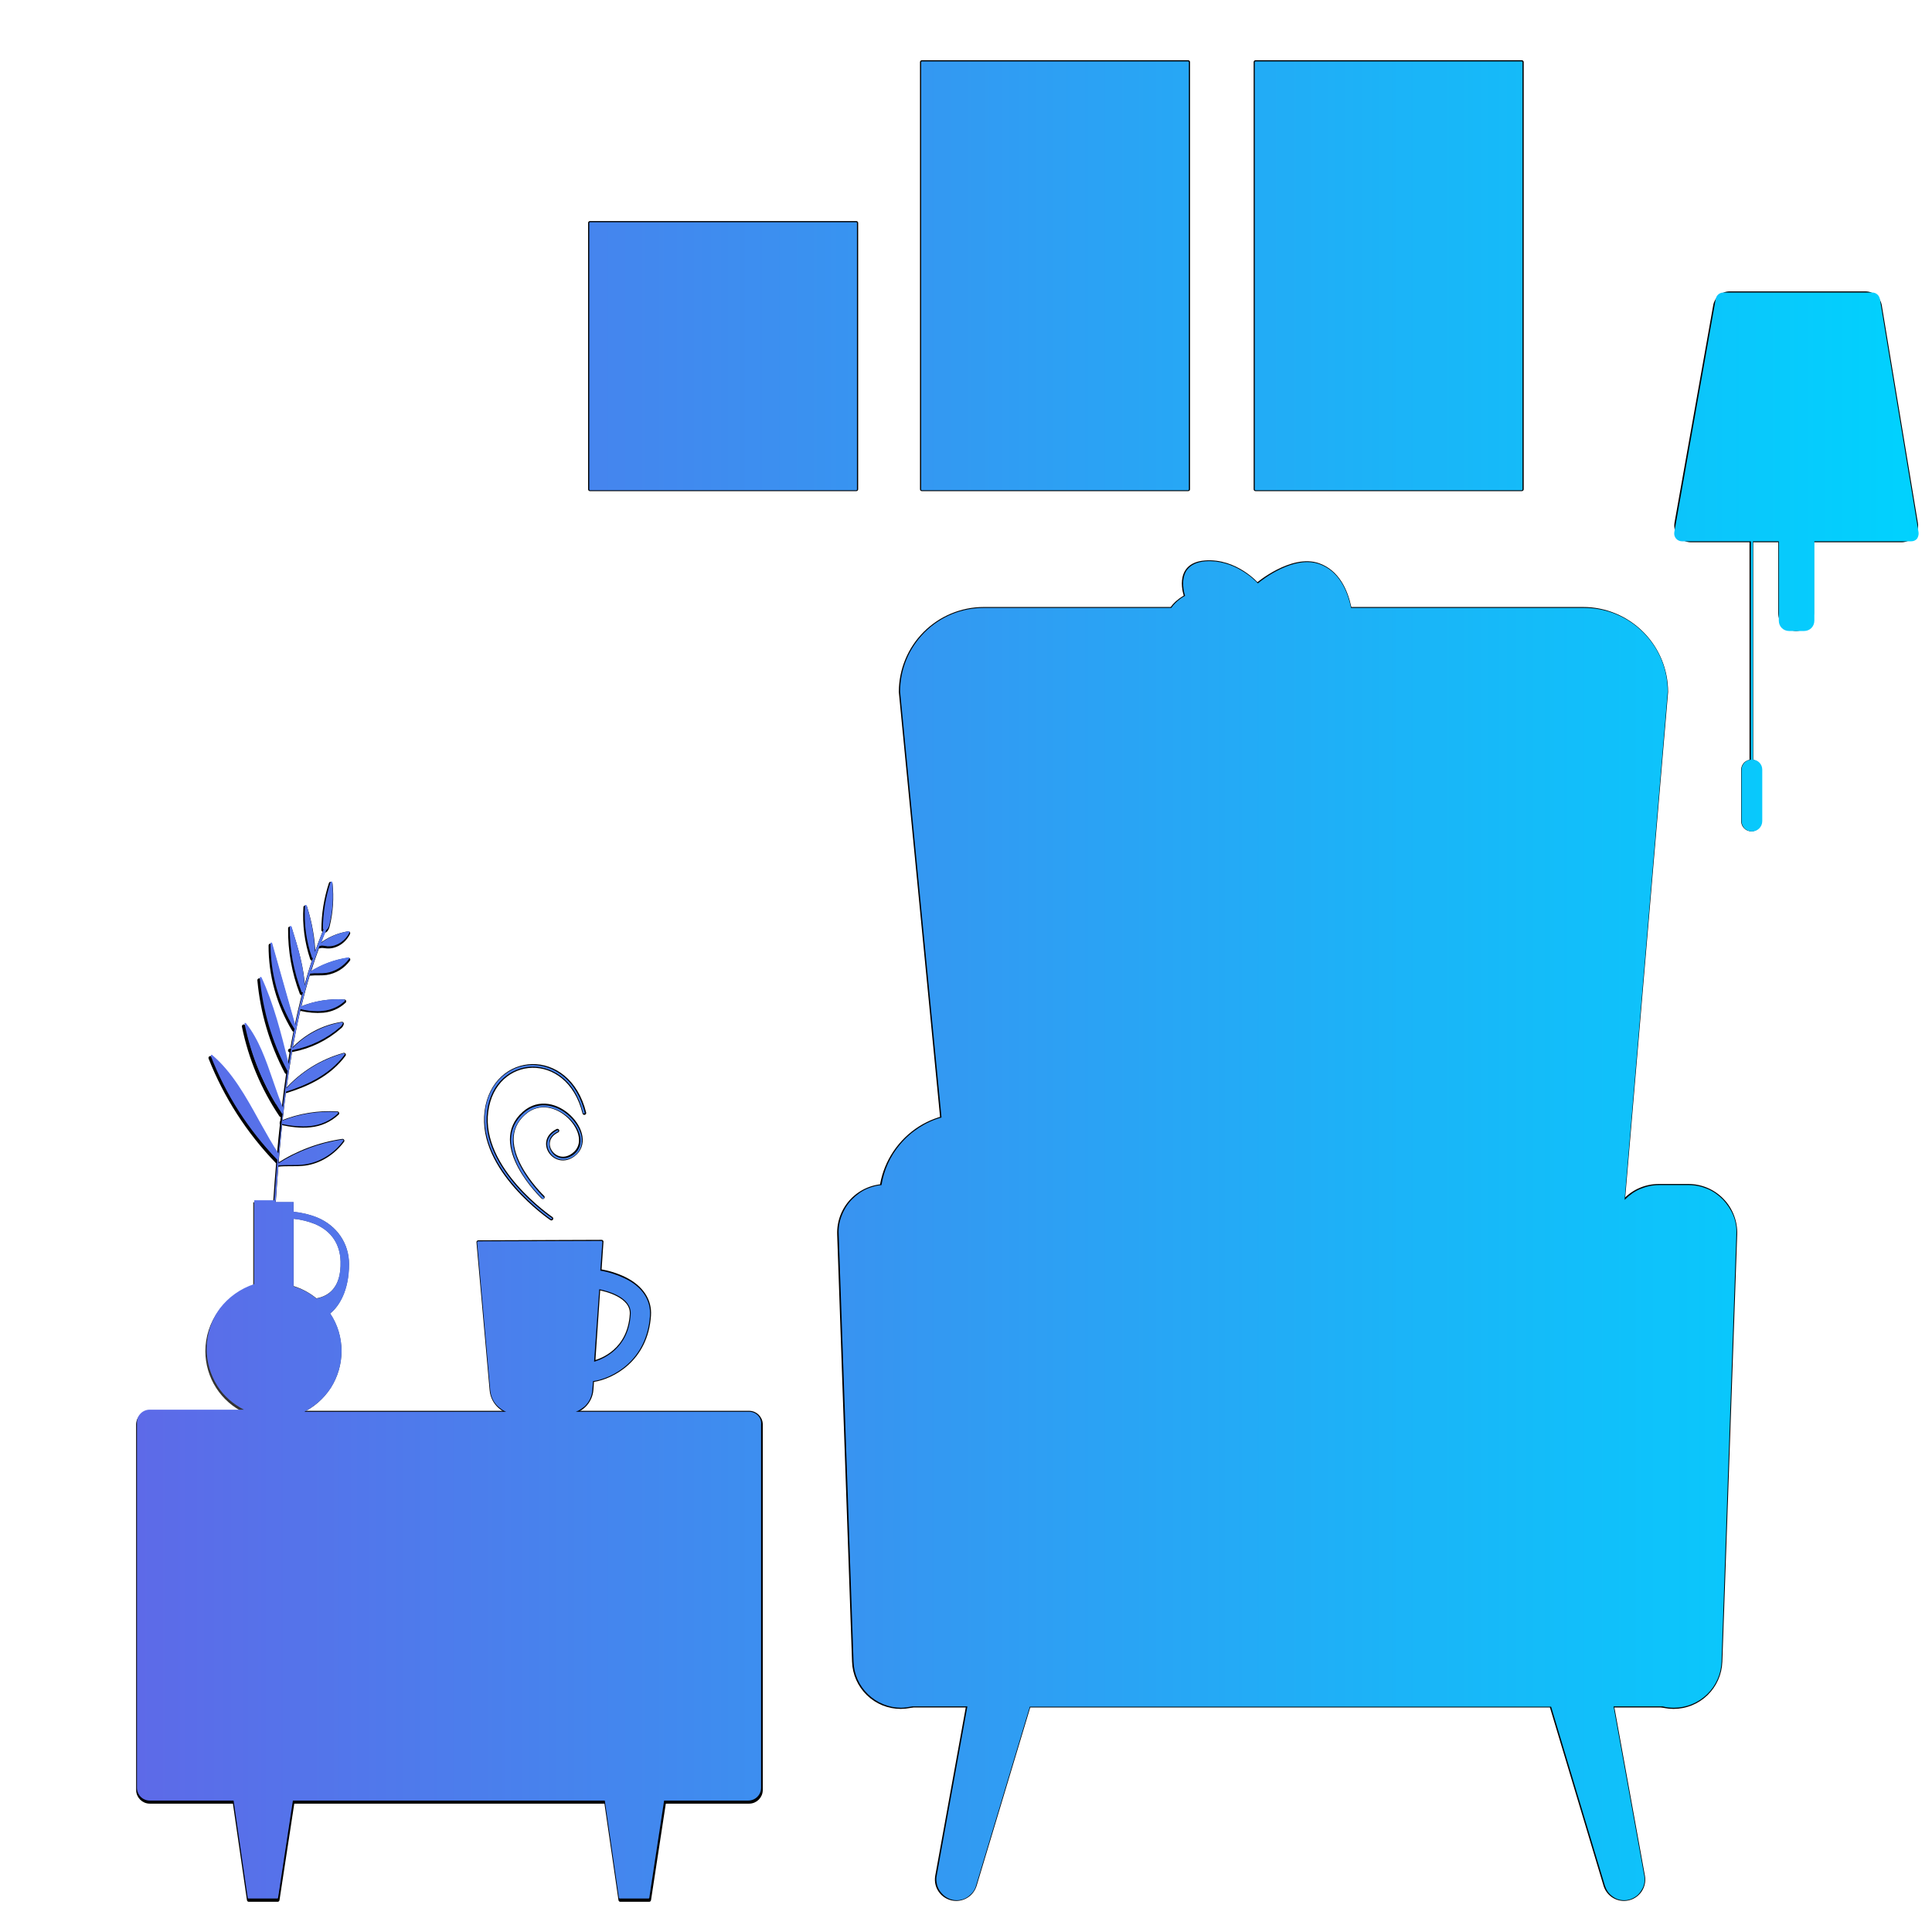 <svg width="260" height="260" viewBox="0 0 260 260" fill="none" xmlns="http://www.w3.org/2000/svg">
<g clip-path="url(#clip0_2150_135167)">
<g clip-path="url(#clip1_2150_135167)">
<path d="M37.364 255.683H33.482L31.059 239.02H39.916L37.364 255.683Z" fill="#333333" stroke="black" stroke-width="0.5" stroke-linecap="round" stroke-linejoin="round"/>
<path d="M87.362 255.683H83.48L81.059 239.02H89.916L87.362 255.683Z" fill="#333333" stroke="black" stroke-width="0.5" stroke-linecap="round" stroke-linejoin="round"/>
<path d="M20.162 242.477H100.81C101.688 242.477 102.4 241.765 102.4 240.886V191.702C102.4 190.824 101.688 190.112 100.81 190.112H20.162C19.284 190.112 18.572 190.824 18.572 191.702V240.886C18.572 241.765 19.284 242.477 20.162 242.477Z" fill="#B3B3B3" stroke="black" stroke-width="0.5" stroke-linecap="round" stroke-linejoin="round"/>
<path d="M21 239.408H99.973V193.41H21V239.408Z" fill="#CCCCCC" stroke="black" stroke-width="0.5" stroke-linecap="round" stroke-linejoin="round"/>
<path d="M44.635 201.301V201.722C44.635 202.635 45.375 203.375 46.288 203.375H74.685C75.598 203.375 76.338 202.635 76.338 201.722V201.301C76.338 200.388 75.598 199.648 74.685 199.648H46.288C45.375 199.648 44.635 200.388 44.635 201.301Z" fill="#B3B3B3" stroke="black" stroke-width="0.5" stroke-linecap="round" stroke-linejoin="round"/>
<path d="M44.635 216.525V216.946C44.635 217.859 45.375 218.599 46.288 218.599H74.685C75.598 218.599 76.338 217.859 76.338 216.946V216.525C76.338 215.612 75.598 214.872 74.685 214.872H46.288C45.375 214.872 44.635 215.612 44.635 216.525Z" fill="#B3B3B3" stroke="black" stroke-width="0.5" stroke-linecap="round" stroke-linejoin="round"/>
<path d="M44.635 231.913V232.334C44.635 233.247 45.375 233.987 46.288 233.987H74.685C75.598 233.987 76.338 233.247 76.338 232.334V231.913C76.338 231 75.598 230.26 74.685 230.26H46.288C45.375 230.26 44.635 231 44.635 231.913Z" fill="#B3B3B3" stroke="black" stroke-width="0.5" stroke-linecap="round" stroke-linejoin="round"/>
<path d="M20.928 208.674H100.049" stroke="black" stroke-width="0.5" stroke-linecap="round" stroke-linejoin="round"/>
<path d="M20.928 224.075H100.049" stroke="black" stroke-width="0.5" stroke-linecap="round" stroke-linejoin="round"/>
<path d="M32.803 138.118C33.67 142.394 35.37 146.458 37.807 150.078C37.823 149.927 37.841 149.779 37.86 149.628C36.19 145.747 35.375 141.263 32.803 138.118Z" fill="#CCCCCC" stroke="black" stroke-width="0.5" stroke-linecap="round" stroke-linejoin="round"/>
<path d="M28.307 142.372C30.358 147.573 33.414 152.32 37.3 156.341C37.288 156.137 37.278 155.956 37.266 155.763C34.289 151.237 32.257 145.767 28.307 142.372Z" fill="#CCCCCC" stroke="black" stroke-width="0.5" stroke-linecap="round" stroke-linejoin="round"/>
<path d="M34.885 131.912C35.28 136.234 36.523 140.435 38.545 144.275C38.567 144.13 38.587 143.986 38.61 143.842C37.62 139.763 36.603 135.655 34.885 131.912Z" fill="#CCCCCC" stroke="black" stroke-width="0.5" stroke-linecap="round" stroke-linejoin="round"/>
<path d="M36.393 127.235C36.381 131.234 37.468 135.16 39.534 138.583C39.544 138.533 39.556 138.48 39.567 138.429C38.509 134.697 37.451 130.966 36.393 127.235Z" fill="#CCCCCC" stroke="black" stroke-width="0.5" stroke-linecap="round" stroke-linejoin="round"/>
<path d="M39.021 124.936C38.985 127.916 39.514 130.877 40.581 133.661L40.691 133.589C40.729 133.441 40.77 133.293 40.809 133.144C40.703 130.314 39.859 127.599 39.021 124.936Z" fill="#CCCCCC" stroke="black" stroke-width="0.5" stroke-linecap="round" stroke-linejoin="round"/>
<path d="M41.082 122.1C40.932 124.441 41.239 126.789 41.985 129.013L42.068 128.989C42.115 128.846 42.164 128.704 42.212 128.56C42.14 126.364 41.759 124.189 41.082 122.1Z" fill="#CCCCCC" stroke="black" stroke-width="0.5" stroke-linecap="round" stroke-linejoin="round"/>
<path d="M43.77 125.243C43.974 125.103 44.073 124.8 44.139 124.527C44.579 122.69 44.702 120.792 44.502 118.913C43.843 120.929 43.505 123.036 43.5 125.157C43.585 125.062 43.726 125.123 43.77 125.243Z" fill="#CCCCCC" stroke="black" stroke-width="0.5" stroke-linecap="round" stroke-linejoin="round"/>
<path d="M43.962 127.38C45.123 127.484 46.308 126.752 46.879 125.583C45.477 125.803 44.156 126.384 43.044 127.268L43.006 127.378C43.301 127.264 43.642 127.352 43.962 127.38Z" fill="#CCCCCC" stroke="black" stroke-width="0.5" stroke-linecap="round" stroke-linejoin="round"/>
<path d="M43.892 130.963C44.488 130.871 45.06 130.662 45.574 130.348C46.089 130.033 46.536 129.621 46.89 129.133C45.064 129.398 43.317 130.052 41.766 131.05C42.471 130.969 43.187 131.058 43.892 130.963Z" fill="#CCCCCC" stroke="black" stroke-width="0.5" stroke-linecap="round" stroke-linejoin="round"/>
<path d="M41.032 156.613C42.974 156.353 44.819 155.224 46.095 153.516C43.011 153.964 40.058 155.07 37.438 156.757C38.629 156.621 39.841 156.771 41.032 156.613Z" fill="#CCCCCC" stroke="black" stroke-width="0.5" stroke-linecap="round" stroke-linejoin="round"/>
<path d="M43.494 136.038C44.559 135.941 45.561 135.491 46.34 134.759C44.349 134.636 42.356 134.96 40.507 135.708C40.507 135.737 40.492 135.765 40.486 135.794C41.469 136.035 42.485 136.117 43.494 136.038Z" fill="#CCCCCC" stroke="black" stroke-width="0.5" stroke-linecap="round" stroke-linejoin="round"/>
<path d="M41.738 151.46C43.107 151.337 44.395 150.76 45.398 149.82C42.843 149.663 40.285 150.08 37.911 151.04C37.901 151.076 37.893 151.115 37.883 151.151C39.144 151.416 40.443 151.597 41.738 151.46Z" fill="#CCCCCC" stroke="black" stroke-width="0.5" stroke-linecap="round" stroke-linejoin="round"/>
<path d="M39.01 141.375H39.012H39.01Z" fill="#CCCCCC" stroke="black" stroke-width="0.5" stroke-linecap="round" stroke-linejoin="round"/>
<path d="M45.709 138.22C45.865 138.11 45.976 137.949 46.022 137.764C43.49 138.161 41.163 139.392 39.41 141.261L39.363 141.274C39.364 141.288 39.364 141.302 39.363 141.316C41.717 140.869 43.908 139.8 45.709 138.22Z" fill="#CCCCCC" stroke="black" stroke-width="0.5" stroke-linecap="round" stroke-linejoin="round"/>
<path d="M46.293 141.938C43.325 142.757 40.652 144.407 38.589 146.694L38.522 146.747C38.522 146.782 38.512 146.816 38.508 146.851C41.416 145.948 44.346 144.578 46.293 141.938Z" fill="#CCCCCC" stroke="black" stroke-width="0.5" stroke-linecap="round" stroke-linejoin="round"/>
<path d="M41.766 131.048C42.144 129.81 42.558 128.59 43.007 127.388L43.045 127.278C43.279 126.668 43.519 126.04 43.771 125.428C43.783 125.4 43.788 125.37 43.788 125.34C43.788 125.31 43.783 125.281 43.771 125.253C43.724 125.133 43.584 125.072 43.501 125.168C43.487 125.184 43.476 125.203 43.468 125.223C43.017 126.325 42.597 127.439 42.209 128.565C42.161 128.71 42.112 128.852 42.065 128.994C41.603 130.365 41.183 131.752 40.806 133.155C40.768 133.303 40.727 133.451 40.688 133.6C40.266 135.198 39.895 136.813 39.564 138.439C39.564 138.49 39.542 138.543 39.532 138.594C39.344 139.521 39.171 140.451 39.011 141.385C38.876 142.199 38.74 143.021 38.604 143.852C38.582 143.996 38.562 144.141 38.539 144.285C38.335 145.68 38.15 147.077 37.984 148.478C37.94 148.864 37.895 149.252 37.852 149.639C37.834 149.789 37.815 149.938 37.799 150.088C36.911 158.051 36.39 166.103 36.268 174.126C36.191 179.081 36.484 171.505 37.045 162.784C37.386 157.477 37.801 152.14 38.499 146.861C38.499 146.827 38.499 146.792 38.513 146.758C38.754 144.94 39.032 143.129 39.346 141.327C39.347 141.312 39.347 141.298 39.346 141.284C39.524 140.289 39.714 139.297 39.916 138.309C40.088 137.471 40.272 136.636 40.469 135.804C40.469 135.776 40.483 135.747 40.489 135.719C40.863 134.149 41.28 132.593 41.75 131.06L41.766 131.048Z" fill="black"/>
<path d="M27.637 181.828C27.637 183.586 28.143 185.306 29.093 186.784C30.044 188.262 31.4 189.436 32.999 190.165H40.595C42.194 189.436 43.55 188.262 44.501 186.784C45.451 185.306 45.957 183.586 45.957 181.828C45.959 180.024 45.426 178.26 44.426 176.759C45.613 175.828 46.962 173.679 46.962 170.11C46.962 167.349 45.359 164.964 42.708 163.862C41.687 163.451 40.611 163.19 39.515 163.089V161.796H34.078V173.079C32.212 173.66 30.58 174.822 29.422 176.396C28.263 177.97 27.637 179.874 27.637 181.828ZM42.574 174.712C41.671 173.975 40.636 173.418 39.524 173.071V164.012C40.506 164.112 41.469 164.35 42.385 164.718C44.68 165.68 45.782 167.522 45.841 169.758C45.937 173.331 44.166 174.437 42.574 174.72V174.712Z" fill="#333333"/>
<path d="M84.09 172.109C83.019 171.585 81.874 171.226 80.695 171.046L80.963 167.103L64.371 167.166L66.144 187.093C66.219 187.924 66.602 188.697 67.219 189.259C67.835 189.821 68.64 190.131 69.475 190.128L76.301 190.102C77.142 190.099 77.952 189.777 78.566 189.201C79.18 188.624 79.552 187.837 79.609 186.997L79.696 185.732C79.764 185.735 79.832 185.731 79.9 185.72C82.307 185.352 86.966 183.061 87.356 177.032C87.498 174.984 86.335 173.234 84.09 172.109ZM85.003 176.877C84.686 181.757 80.998 183.075 79.857 183.366L80.536 173.356C81.494 173.536 85.166 174.374 85.003 176.877Z" fill="#333333" stroke="black" stroke-width="0.5" stroke-linecap="round" stroke-linejoin="round"/>
<path d="M73.051 161.111C73.051 161.111 65.662 154.061 70.542 149.791C74.598 146.243 80.578 152.884 77.152 155.418C74.678 157.248 72.146 153.565 75.015 152.164" stroke="black" stroke-width="0.5" stroke-linecap="round" stroke-linejoin="round"/>
<path d="M74.204 163.99C74.204 163.99 64.444 157.382 65.461 149.553C66.478 141.725 76.469 141.03 78.637 149.785" stroke="black" stroke-width="0.5" stroke-linecap="round" stroke-linejoin="round"/>
<path d="M143.441 212.955H133.275L126.107 252.476C126.038 252.854 126.053 253.242 126.15 253.614C126.248 253.985 126.426 254.33 126.672 254.625C126.917 254.92 127.225 255.157 127.573 255.32C127.92 255.483 128.3 255.567 128.684 255.567C129.247 255.567 129.795 255.386 130.246 255.05C130.698 254.714 131.03 254.242 131.193 253.703L143.441 212.955Z" fill="black" stroke="black" stroke-width="0.5" stroke-miterlimit="10"/>
<path d="M203.787 212.955H213.954L221.119 252.476C221.188 252.854 221.174 253.242 221.076 253.614C220.979 253.985 220.801 254.33 220.555 254.625C220.309 254.92 220.001 255.157 219.654 255.32C219.306 255.483 218.927 255.567 218.543 255.567C217.98 255.567 217.433 255.385 216.981 255.049C216.53 254.713 216.198 254.241 216.036 253.703L203.787 212.955Z" fill="black" stroke="black" stroke-width="0.5" stroke-miterlimit="10"/>
<path d="M129.204 175.493H217.247L224.236 93.122C224.236 90.156 223.058 87.312 220.96 85.215C218.863 83.117 216.018 81.939 213.052 81.939H132.394C129.428 81.939 126.584 83.117 124.486 85.215C122.389 87.312 121.211 90.156 121.211 93.122L129.204 175.493Z" fill="#4C4C4C" stroke="black" stroke-width="0.5" stroke-miterlimit="10"/>
<path d="M121.216 229.534H224.23V184.496H121.216V229.534Z" fill="#333333" stroke="black" stroke-width="0.5" stroke-miterlimit="10"/>
<path d="M121.216 212.955H224.23V184.523H121.216V212.955Z" fill="#4C4C4C" stroke="black" stroke-width="0.5" stroke-miterlimit="10"/>
<path d="M121.216 185.517H224.23V169.348H121.216V185.517Z" fill="#333333" stroke="black" stroke-width="0.5" stroke-miterlimit="10"/>
<path d="M121.218 229.727C122.854 229.725 124.426 229.088 125.602 227.95C126.777 226.812 127.466 225.262 127.521 223.627L129.522 166.121C129.552 165.274 129.411 164.43 129.107 163.639C128.804 162.848 128.344 162.126 127.756 161.517C127.168 160.907 126.463 160.422 125.684 160.09C124.904 159.758 124.066 159.587 123.219 159.585H119.217C118.37 159.587 117.532 159.758 116.752 160.09C115.973 160.422 115.268 160.907 114.68 161.517C114.092 162.126 113.632 162.848 113.329 163.639C113.026 164.43 112.885 165.274 112.914 166.121L114.915 223.627C114.971 225.262 115.659 226.812 116.835 227.95C118.01 229.088 119.582 229.725 121.218 229.727Z" fill="#333333" stroke="black" stroke-width="0.5" stroke-miterlimit="10"/>
<path d="M121.215 176.362C123.461 176.362 125.282 173.449 125.282 169.856C125.282 166.262 123.461 163.349 121.215 163.349C118.969 163.349 117.148 166.262 117.148 169.856C117.148 173.449 118.969 176.362 121.215 176.362Z" fill="#4C4C4C" stroke="black" stroke-width="0.5" stroke-miterlimit="10"/>
<path d="M175.563 105.658H183.821C187.82 105.658 190.531 107.284 190.531 109.283L192.031 109.787C195.333 110.894 198.332 112.753 200.792 115.218C203.253 117.682 205.107 120.685 206.208 123.988L214.341 148.408C214.932 150.181 215.156 152.055 215.001 153.917C214.846 155.779 214.314 157.591 213.439 159.241C212.563 160.891 211.361 162.347 209.906 163.519C208.45 164.691 206.772 165.556 204.973 166.06L184.091 175.492L147.763 172.723L140.24 161.428C138.358 158.605 137.319 155.304 137.245 151.912C137.17 148.52 138.064 145.177 139.821 142.274L155.828 115.841C156.659 114.468 157.779 113.293 159.11 112.396C160.44 111.5 161.95 110.903 163.534 110.648C163.534 108.637 165.771 106.241 169.392 106.241L175.563 105.658Z" fill="#808080" stroke="black" stroke-width="0.5" stroke-miterlimit="10"/>
<path d="M181.961 111.631L178.26 167.031H161.605L168.181 110.629L181.961 111.631Z" fill="white" stroke="black" stroke-width="0.5" stroke-miterlimit="10"/>
<path d="M184.09 112.402C184.09 112.402 185.379 112.402 188.293 111.317C189.633 110.818 190.529 109.283 190.529 109.283" stroke="black" stroke-width="0.5" stroke-miterlimit="10"/>
<path d="M163.525 110.639C163.525 110.639 164.339 112.943 167.999 112.943" stroke="black" stroke-width="0.5" stroke-miterlimit="10"/>
<path d="M193.107 136.802L198.384 151.31" stroke="black" stroke-width="0.5" stroke-miterlimit="10"/>
<path d="M179.008 162.558L200.494 150.086" stroke="black" stroke-width="0.5" stroke-miterlimit="10"/>
<path d="M181.603 95.591C181.603 95.591 183.289 93.822 183.118 92.16C182.947 90.499 181.229 89.639 180.141 91.528C178.94 93.623 177.844 95.778 176.86 97.984C175.949 100.058 173.354 102.132 169.503 101.926C169.037 101.902 168.476 105.414 168.476 105.414L167.992 112.233C167.992 112.233 168.539 115.779 174.058 116.19C180.52 116.674 181.959 111.625 181.959 111.625L181.603 95.591Z" fill="#E5E5E5" stroke="black" stroke-width="0.5" stroke-miterlimit="10"/>
<path d="M160.896 85.265L164.912 103.333C164.912 103.333 165.878 106.941 171.472 105.078C177.066 103.215 179.329 89.745 179.329 89.745L178.56 81.266L160.896 85.265Z" fill="#E5E5E5" stroke="black" stroke-width="0.5" stroke-miterlimit="10"/>
<path d="M176.029 82.898C176.029 82.898 177.093 87.303 177.335 90.56C177.583 93.864 177.652 96.863 175.627 97.335L172.703 97.461C171.768 97.5 170.855 97.748 170.029 98.187C169.096 98.687 167.652 99.704 166.003 99.775C165.367 99.81 164.73 99.801 164.096 99.747C164.096 99.747 164.071 106.575 169.382 107.563C174.693 108.551 177.009 106.139 178.687 103.148C179.815 101.137 180.037 95.879 179.907 93.069C179.882 92.538 179.996 92.011 180.237 91.537C180.478 91.064 180.838 90.661 181.281 90.369L181.985 85.578L176.029 82.898Z" fill="#333333" stroke="black" stroke-width="0.5" stroke-miterlimit="10"/>
<path d="M170.033 99.507L173.913 98.582C173.913 98.582 174.116 100.438 172.874 100.847C170.458 101.644 170.033 99.507 170.033 99.507Z" fill="white"/>
<path d="M164.92 92.886L166.988 92.081" stroke="black" stroke-width="0.5" stroke-linecap="round" stroke-linejoin="round"/>
<path d="M171.662 91.422L174.612 91.217" stroke="black" stroke-width="0.5" stroke-linecap="round" stroke-linejoin="round"/>
<path d="M169.308 91.906C169.308 91.906 169.058 95.538 169.493 96.233C169.928 96.929 171.54 96.363 171.54 96.363" fill="#E5E5E5"/>
<path d="M169.308 91.906C169.308 91.906 169.058 95.538 169.493 96.233C169.928 96.929 171.54 96.363 171.54 96.363" stroke="black" stroke-width="0.5" stroke-linecap="round" stroke-linejoin="round"/>
<path d="M166.569 95.046C167.016 95.046 167.378 94.683 167.378 94.237C167.378 93.79 167.016 93.427 166.569 93.427C166.122 93.427 165.76 93.79 165.76 94.237C165.76 94.683 166.122 95.046 166.569 95.046Z" fill="black"/>
<path d="M173.202 93.748C173.649 93.748 174.011 93.386 174.011 92.939C174.011 92.492 173.649 92.13 173.202 92.13C172.755 92.13 172.393 92.492 172.393 92.939C172.393 93.386 172.755 93.748 173.202 93.748Z" fill="black"/>
<path d="M175.788 83.889C175.788 83.889 172.41 88.207 165.07 88.234C157.73 88.26 156.977 85.499 157.14 83.439C157.303 81.38 159.604 80.278 159.604 80.278C159.604 80.278 157.998 75.989 162.17 75.676C166.343 75.363 169.2 78.681 169.2 78.681C169.2 78.681 173.84 74.755 177.441 76.038C182.554 77.854 181.944 86.081 181.944 86.081L175.788 83.889Z" fill="#333333" stroke="black" stroke-width="0.5" stroke-miterlimit="10"/>
<path d="M160.975 196.194C160.975 196.194 180.055 207.641 184.279 211.289C192.209 218.129 197.076 226.773 199.089 226.769C201.102 226.765 200.736 221.395 198.809 215.911C196.881 210.427 193.707 208.497 192.438 204.105C191.17 199.713 190.566 194.307 183.451 196.094C179.765 197.021 166.475 188.475 166.475 188.475L160.975 196.194Z" fill="white" stroke="black" stroke-width="0.5" stroke-miterlimit="10"/>
<path d="M192.437 204.107C192.437 204.107 190.948 197.922 188.931 196.584C186.914 195.246 182.872 196.198 182.872 196.198C182.872 196.198 182.319 201.078 184.836 203.286C187.353 205.494 192.437 204.107 192.437 204.107Z" fill="black" stroke="black" stroke-width="0.5" stroke-miterlimit="10"/>
<path d="M198.807 215.917L192.4 219.78L195.747 223.847C195.747 223.847 198.574 227.525 199.541 226.661C200.509 225.797 200.812 223.68 200.107 220.726C199.401 217.771 198.807 215.917 198.807 215.917Z" fill="black" stroke="black" stroke-width="0.5" stroke-miterlimit="10"/>
<path d="M172.685 205.641L180.994 194.996L137.287 153.087C132.71 148.701 125.329 149.169 121.177 154.104C116.974 159.104 117.849 166.566 123.072 170.287L172.685 205.641Z" fill="#B3B3B3" stroke="black" stroke-width="0.5" stroke-miterlimit="10"/>
<path d="M171.168 194.392C171.168 194.392 151.989 205.671 147.731 209.282C139.751 216.053 134.797 224.654 132.786 224.632C130.776 224.61 131.186 219.244 133.163 213.778C135.139 208.313 138.329 206.409 139.637 202.027C140.944 197.646 141.595 192.245 148.693 194.098C152.369 195.055 165.735 186.637 165.735 186.637L171.168 194.392Z" fill="white" stroke="black" stroke-width="0.5" stroke-miterlimit="10"/>
<path d="M139.635 202.027C139.635 202.027 141.178 195.854 143.207 194.526C145.237 193.199 149.269 194.193 149.269 194.193C149.269 194.193 149.779 199.073 147.235 201.267C144.692 203.461 139.635 202.027 139.635 202.027Z" fill="black" stroke="black" stroke-width="0.5" stroke-miterlimit="10"/>
<path d="M133.159 213.778L139.532 217.696L136.148 221.738C136.148 221.738 133.302 225.398 132.332 224.518C131.362 223.637 131.085 221.527 131.817 218.579C132.549 215.63 133.159 213.778 133.159 213.778Z" fill="black" stroke="black" stroke-width="0.5" stroke-miterlimit="10"/>
<path d="M147.937 184.786H190.908C192.143 184.786 193.145 183.784 193.145 182.549V153.812C193.145 152.577 192.143 151.575 190.908 151.575H147.937C146.702 151.575 145.701 152.577 145.701 153.812V182.549C145.701 183.784 146.702 184.786 147.937 184.786Z" fill="white" stroke="black" stroke-width="0.5" stroke-miterlimit="10"/>
<path d="M225.228 229.727C226.864 229.725 228.436 229.088 229.612 227.95C230.787 226.812 231.476 225.262 231.532 223.627L233.532 166.121C233.562 165.274 233.421 164.43 233.117 163.639C232.814 162.848 232.354 162.126 231.766 161.517C231.178 160.907 230.473 160.422 229.694 160.09C228.914 159.758 228.076 159.587 227.229 159.585H223.219C222.372 159.587 221.534 159.758 220.754 160.09C219.975 160.422 219.27 160.907 218.682 161.517C218.094 162.126 217.634 162.848 217.331 163.639C217.028 164.43 216.886 165.274 216.916 166.121L218.917 223.627C218.973 225.264 219.662 226.815 220.84 227.953C222.017 229.091 223.591 229.727 225.228 229.727Z" fill="#333333" stroke="black" stroke-width="0.5" stroke-miterlimit="10"/>
<path d="M225.229 176.362C227.475 176.362 229.295 173.449 229.295 169.856C229.295 166.262 227.475 163.349 225.229 163.349C222.983 163.349 221.162 166.262 221.162 169.856C221.162 173.449 222.983 176.362 225.229 176.362Z" fill="#4C4C4C" stroke="black" stroke-width="0.5" stroke-miterlimit="10"/>
<path d="M152.279 192.375L158.08 204.575L215.109 184.242C221.081 182.113 223.966 175.295 221.413 169.378C218.822 163.382 211.758 160.824 206.093 163.831L152.279 192.375Z" fill="#B3B3B3" stroke="black" stroke-width="0.5" stroke-miterlimit="10"/>
<path d="M204.803 8.357H168.961V65.843H204.803V8.357Z" fill="#999999" stroke="black" stroke-width="0.5" stroke-linecap="round" stroke-linejoin="round"/>
<path d="M202.229 11.023H171.535V63.179H202.229V11.023Z" fill="white" stroke="black" stroke-width="0.5" stroke-miterlimit="10" stroke-linejoin="round"/>
<path d="M193.67 27.098H180.094V47.103H193.67V27.098Z" fill="#E5E5E5"/>
<path d="M159.901 8.357H124.059V65.843H159.901V8.357Z" fill="#999999" stroke="black" stroke-width="0.5" stroke-linecap="round" stroke-linejoin="round"/>
<path d="M157.329 11.023H126.635V63.179H157.329V11.023Z" fill="white" stroke="black" stroke-width="0.5" stroke-miterlimit="10" stroke-linejoin="round"/>
<path d="M148.767 27.098H135.191V47.103H148.767V27.098Z" fill="#E5E5E5"/>
<path d="M115.237 30.001H79.394V65.843H115.237V30.001Z" fill="#999999" stroke="black" stroke-width="0.5" stroke-linecap="round" stroke-linejoin="round"/>
<path d="M112.573 32.665H82.061V63.178H112.573V32.665Z" fill="white" stroke="black" stroke-width="0.5" stroke-miterlimit="10" stroke-linejoin="round"/>
<path d="M90.305 51.535L82.18 63.143H112.358V51.535L104.93 42.482L94.715 57.571L90.305 51.535Z" fill="#CCCCCC"/>
<path d="M235.693 102.866V60.907" stroke="black" stroke-width="0.5" stroke-linejoin="round"/>
<path d="M244.107 82.514V72.32C244.107 70.995 243.032 69.92 241.707 69.92C240.381 69.92 239.307 70.995 239.307 72.32V82.514C239.307 83.839 240.381 84.914 241.707 84.914C243.032 84.914 244.107 83.839 244.107 82.514Z" fill="black"/>
<path d="M230.807 41.113C230.977 40.159 231.807 39.464 232.776 39.464H251.024C252.003 39.464 252.837 40.172 252.997 41.137L257.851 70.4C258.053 71.619 257.113 72.727 255.878 72.727H227.567C226.322 72.727 225.38 71.602 225.598 70.377L230.807 41.113Z" fill="#808080" stroke="black" stroke-width="0.5" stroke-linecap="round" stroke-linejoin="round"/>
<path d="M235.693 102.223H235.691C234.931 102.223 234.314 102.839 234.314 103.599V110.502C234.314 111.262 234.931 111.878 235.691 111.878H235.693C236.453 111.878 237.069 111.262 237.069 110.502V103.599C237.069 102.839 236.453 102.223 235.693 102.223Z" fill="black"/>
<path d="M231.447 72.727L234.774 39.464" stroke="black" stroke-width="0.5" stroke-linejoin="round"/>
<path d="M253.05 72.727L249.723 39.464" stroke="black" stroke-width="0.5" stroke-linejoin="round"/>
<path d="M238.479 72.727L239.086 39.464" stroke="black" stroke-width="0.5" stroke-linejoin="round"/>
<path d="M245.674 72.727L245.066 39.464" stroke="black" stroke-width="0.5" stroke-linejoin="round"/>
<ellipse cx="92.163" cy="42.946" rx="3.946" ry="3.946" fill="#CCCCCC"/>
<path d="M168.953 65.975H204.796C204.842 65.975 204.889 65.928 204.889 65.882V8.357C204.889 8.311 204.842 8.264 204.796 8.264H168.953C168.907 8.264 168.86 8.311 168.86 8.357V65.836C168.86 65.928 168.907 65.975 168.953 65.975Z" fill="url(#paint0_linear_2150_135167)" style="mix-blend-mode:overlay"/>
<path d="M229.775 159.993C230.564 160.318 231.26 160.828 231.864 161.432C232.467 162.082 232.932 162.778 233.257 163.568C233.582 164.357 233.721 165.193 233.675 166.075L231.678 223.6C231.632 225.271 230.935 226.85 229.728 228.011C228.521 229.171 226.942 229.821 225.271 229.821C224.76 229.821 224.25 229.775 223.739 229.636H217.146L221.278 252.432C221.371 252.85 221.325 253.268 221.232 253.639C221.139 254.057 220.907 254.382 220.675 254.707C220.442 255.032 220.117 255.264 219.746 255.45C219.375 255.636 219.003 255.728 218.585 255.728C217.982 255.728 217.425 255.543 216.96 255.171C216.496 254.846 216.171 254.336 215.985 253.778L208.742 229.682H138.589L131.346 253.778C131.207 254.336 130.835 254.8 130.371 255.171C129.907 255.543 129.35 255.728 128.746 255.728C128.328 255.728 127.957 255.636 127.585 255.45C127.214 255.264 126.935 255.032 126.657 254.707C126.378 254.382 126.192 254.011 126.1 253.639C126.007 253.221 125.96 252.803 126.053 252.432L130.185 229.636H122.803C122.292 229.728 121.782 229.821 121.271 229.821C119.6 229.821 118.021 229.171 116.814 228.011C115.607 226.85 114.91 225.271 114.864 223.6L112.867 166.075C112.821 165.239 112.96 164.357 113.285 163.568C113.61 162.732 114.075 161.989 114.678 161.386C115.282 160.782 115.978 160.271 116.767 159.946C117.371 159.714 117.975 159.528 118.625 159.482C118.95 157.486 119.785 155.582 121.132 154.003C122.617 152.239 124.567 150.986 126.703 150.382L121.132 93.089C121.132 90.071 122.292 87.239 124.428 85.103C126.564 82.968 129.396 81.807 132.414 81.807H157.625C158.275 80.878 159.203 80.321 159.482 80.182C159.342 79.764 158.878 78.046 159.667 76.793C160.178 76.05 161.014 75.632 162.221 75.539C166.028 75.26 168.814 78 169.278 78.51C169.928 77.953 174.153 74.703 177.542 75.91C180.189 76.839 181.35 79.486 181.814 81.807H213.153C216.171 81.807 219.003 82.968 221.139 85.103C223.275 87.239 224.435 90.071 224.435 93.089L218.632 161.478L218.678 161.432C219.282 160.828 219.978 160.318 220.767 159.993C221.557 159.668 222.392 159.482 223.275 159.482H227.267C228.15 159.482 228.985 159.668 229.775 159.993Z" fill="url(#paint1_linear_2150_135167)" style="mix-blend-mode:overlay"/>
<path fill-rule="evenodd" clip-rule="evenodd" d="M77.489 189.986H100.796C101.771 189.986 102.514 190.775 102.421 191.703V240.593C102.421 241.568 101.632 242.311 100.703 242.311H89.374L87.378 255.403C87.378 255.45 87.332 255.496 87.285 255.496H83.385C83.339 255.496 83.292 255.45 83.292 255.403L81.389 242.311H39.417L37.421 255.403C37.421 255.45 37.374 255.496 37.328 255.496H33.428C33.382 255.496 33.335 255.45 33.335 255.403L31.432 242.311H20.149C19.174 242.311 18.432 241.521 18.432 240.593V191.425C18.432 190.45 19.221 189.707 20.149 189.707H32.825C31.385 188.964 30.132 187.896 29.25 186.503C28.321 185.018 27.81 183.3 27.81 181.536C27.81 179.586 28.414 177.682 29.575 176.103C30.735 174.571 32.36 173.411 34.217 172.807V161.525H36.91L37.328 156.093C33.428 152.053 30.41 147.364 28.367 142.118C28.367 142.071 28.367 142.025 28.414 141.978C28.46 141.932 28.507 141.932 28.553 141.978C31.246 144.253 33.103 147.596 34.867 150.8C34.978 150.996 35.088 151.193 35.199 151.391C35.925 152.688 36.661 154.002 37.467 155.211C37.56 154.334 37.652 153.446 37.744 152.559L37.745 152.552L37.747 152.53L37.748 152.525C37.84 151.636 37.932 150.748 38.025 149.871C37.978 149.871 37.932 149.871 37.932 149.825C35.471 146.157 33.8 142.118 32.917 137.8C32.871 137.753 32.917 137.661 32.964 137.661C33.01 137.661 33.057 137.661 33.103 137.707C34.818 139.839 35.793 142.666 36.72 145.355L36.724 145.368C36.778 145.522 36.831 145.678 36.885 145.834C37.251 146.895 37.626 147.983 38.071 149.036C38.094 148.896 38.106 148.745 38.117 148.595C38.129 148.444 38.141 148.293 38.164 148.153C38.256 147.482 38.349 146.8 38.441 146.117L38.442 146.115L38.442 146.111C38.535 145.426 38.628 144.741 38.721 144.068C38.675 144.068 38.628 144.068 38.628 144.021C36.585 140.168 35.378 135.989 34.96 131.625C34.96 131.532 35.007 131.486 35.053 131.486C35.099 131.439 35.146 131.486 35.192 131.532C36.841 135.096 37.848 139.131 38.747 142.734L38.86 143.186C38.907 142.837 38.965 142.501 39.023 142.164C39.081 141.828 39.139 141.491 39.185 141.143C39.139 141.143 39.092 141.096 39.092 141.05C39.092 141.003 39.139 140.957 39.185 140.957C39.203 140.853 39.22 140.748 39.237 140.643C39.36 139.903 39.487 139.135 39.65 138.403C39.603 138.403 39.557 138.403 39.557 138.357C37.467 134.921 36.4 130.975 36.4 126.936C36.4 126.889 36.446 126.843 36.492 126.843C36.585 126.843 36.632 126.889 36.632 126.936C37.142 128.769 37.665 130.603 38.187 132.437C38.709 134.271 39.232 136.105 39.742 137.939C39.993 136.603 40.319 135.304 40.652 133.975L40.652 133.974C40.689 133.826 40.727 133.677 40.764 133.528H40.671C40.624 133.528 40.578 133.528 40.578 133.482C39.51 130.65 38.953 127.725 38.999 124.707C38.999 124.661 39.046 124.614 39.092 124.614C39.185 124.614 39.232 124.661 39.232 124.707L39.288 124.89C40.06 127.387 40.86 129.972 40.996 132.646C41.321 131.393 41.692 130.139 42.11 128.932H42.064C42.017 128.932 41.971 128.886 41.971 128.839C41.182 126.564 40.903 124.243 41.042 121.875C41.042 121.828 41.089 121.782 41.135 121.782C41.228 121.782 41.275 121.828 41.275 121.875C41.925 123.918 42.296 126.007 42.389 128.096C42.76 127.075 43.132 126.053 43.55 125.078C43.503 125.078 43.457 125.032 43.457 124.986C43.457 122.85 43.828 120.761 44.478 118.718C44.525 118.671 44.571 118.625 44.617 118.625C44.664 118.625 44.71 118.671 44.71 118.718C44.896 120.621 44.803 122.525 44.339 124.382C44.292 124.661 44.153 124.986 43.921 125.171H43.874V125.264C43.642 125.775 43.41 126.332 43.224 126.889C44.292 126.053 45.592 125.543 46.939 125.311C46.985 125.311 47.032 125.311 47.032 125.357V125.496C46.474 126.611 45.36 127.353 44.246 127.353H44.014C43.921 127.307 43.874 127.307 43.782 127.307L43.735 127.299C43.477 127.256 43.261 127.219 43.085 127.307H42.992C42.575 128.421 42.203 129.536 41.832 130.696C43.364 129.721 45.082 129.118 46.892 128.839C46.912 128.839 46.923 128.839 46.934 128.843C46.947 128.848 46.959 128.859 46.985 128.886C47.032 128.932 47.032 128.978 46.985 129.025C46.614 129.536 46.15 129.953 45.639 130.278C45.128 130.603 44.525 130.836 43.921 130.928C43.55 130.975 43.178 130.975 42.807 130.975C42.435 130.975 42.11 130.975 41.785 131.021H41.739C41.275 132.461 40.903 133.946 40.532 135.432C42.342 134.689 44.339 134.364 46.335 134.503C46.382 134.503 46.428 134.55 46.428 134.596C46.428 134.643 46.428 134.689 46.382 134.736C45.592 135.478 44.525 135.943 43.457 136.036C43.224 136.082 42.946 136.082 42.714 136.082C41.971 136.082 41.182 135.989 40.439 135.803C40.346 136.198 40.265 136.604 40.183 137.011C40.102 137.417 40.021 137.823 39.928 138.218C39.835 138.682 39.742 139.158 39.649 139.634C39.557 140.11 39.464 140.586 39.371 141.05C41.135 139.193 43.503 137.986 46.01 137.568C46.03 137.568 46.041 137.568 46.051 137.571C46.065 137.576 46.076 137.587 46.103 137.614C46.15 137.614 46.15 137.661 46.15 137.707C46.057 137.893 45.964 138.078 45.778 138.218C43.967 139.796 41.739 140.864 39.371 141.328H39.325C39.046 143.046 38.767 144.764 38.535 146.482C40.578 144.207 43.271 142.582 46.242 141.746C46.289 141.746 46.335 141.746 46.382 141.793C46.428 141.839 46.428 141.886 46.382 141.932C44.2 144.857 40.857 146.157 38.535 146.9H38.489C38.303 148.2 38.164 149.5 38.025 150.8C40.346 149.871 42.9 149.5 45.407 149.639C45.453 149.639 45.499 149.686 45.499 149.732C45.499 149.778 45.499 149.825 45.453 149.871C44.432 150.846 43.132 151.403 41.739 151.543C41.414 151.589 41.135 151.589 40.81 151.589C39.789 151.589 38.814 151.45 37.978 151.264C37.792 153.028 37.607 154.793 37.467 156.557C40.114 154.886 42.992 153.818 46.057 153.353C46.11 153.353 46.133 153.353 46.151 153.362C46.165 153.369 46.176 153.38 46.196 153.4C46.242 153.446 46.242 153.493 46.196 153.539C44.896 155.303 42.992 156.418 41.042 156.696C40.439 156.789 39.789 156.789 39.185 156.789H39.185C38.628 156.789 38.024 156.789 37.467 156.836C37.328 158.461 37.189 160.132 37.096 161.757H39.51V163.057C40.624 163.196 41.692 163.428 42.714 163.846C45.36 164.961 46.985 167.375 46.985 170.114C46.985 173.689 45.639 175.825 44.432 176.753C45.453 178.239 45.964 180.003 45.964 181.814C45.964 183.578 45.453 185.296 44.525 186.782C43.642 188.128 42.389 189.243 40.95 189.986H68.11C67.739 189.846 67.414 189.614 67.089 189.336C66.439 188.778 66.067 187.989 65.975 187.107L64.21 167.189C64.21 167.166 64.222 167.154 64.233 167.143L64.237 167.139L64.24 167.136C64.241 167.135 64.242 167.133 64.243 167.132C64.245 167.13 64.247 167.127 64.249 167.125C64.251 167.121 64.253 167.118 64.254 167.114C64.256 167.109 64.257 167.103 64.257 167.096C64.283 167.07 64.295 167.058 64.308 167.053C64.318 167.05 64.33 167.05 64.35 167.05L80.924 167.003C80.971 167.003 81.017 167.003 81.017 167.05C81.031 167.064 81.041 167.074 81.048 167.082C81.054 167.089 81.058 167.095 81.06 167.102C81.064 167.112 81.064 167.123 81.064 167.143L80.785 170.996C81.946 171.182 83.06 171.553 84.128 172.064C86.45 173.178 87.61 174.989 87.471 177.078C87.053 183.161 82.364 185.482 79.903 185.853H79.81L79.717 187.014C79.671 187.896 79.299 188.686 78.65 189.289C78.278 189.568 77.907 189.846 77.489 189.986ZM84.871 176.893C85.057 174.618 81.853 173.736 80.646 173.503L79.95 183.253C81.203 182.882 84.592 181.489 84.871 176.893ZM42.389 164.728C41.46 164.357 40.485 164.125 39.51 164.032V173.132C40.624 173.457 41.692 174.014 42.575 174.757C44.153 174.478 45.917 173.364 45.825 169.789C45.778 167.514 44.664 165.703 42.389 164.728Z" fill="url(#paint2_linear_2150_135167)" style="mix-blend-mode:overlay"/>
<path d="M75.121 152.146C75.167 152.193 75.121 152.239 75.075 152.286C74.285 152.657 73.867 153.214 73.914 154.003C73.914 154.653 74.332 155.35 74.982 155.675C75.678 156 76.467 155.907 77.164 155.396C78.092 154.7 78.185 153.771 78.092 153.121C77.86 151.543 76.421 149.918 74.703 149.268C73.217 148.711 71.825 148.943 70.664 149.964C69.596 150.893 69.085 152.007 69.039 153.307C68.947 156.965 73 160.939 73.166 161.102L73.171 161.107C73.217 161.153 73.217 161.246 73.171 161.293C73.124 161.339 73.124 161.339 73.078 161.339C73.032 161.339 72.985 161.293 72.985 161.293L72.972 161.28L72.961 161.269C72.572 160.887 68.67 157.053 68.76 153.307C68.807 151.914 69.364 150.753 70.478 149.778C71.685 148.711 73.217 148.478 74.749 149.036C76.514 149.686 78.046 151.45 78.278 153.075C78.417 154.096 78.092 154.978 77.257 155.582C76.467 156.139 75.585 156.232 74.842 155.861C74.1 155.489 73.635 154.7 73.635 153.957C73.635 153.168 74.146 152.518 74.982 152.1C75.028 152.053 75.075 152.1 75.121 152.146Z" fill="url(#paint3_linear_2150_135167)" style="mix-blend-mode:overlay"/>
<path d="M74.146 164.078H74.192C74.239 164.078 74.285 164.078 74.285 164.032C74.332 163.986 74.285 163.893 74.239 163.893C74.146 163.846 64.535 157.253 65.557 149.546C66.067 145.6 68.853 143.696 71.36 143.557C73.914 143.418 77.303 144.95 78.464 149.778C78.464 149.825 78.557 149.871 78.603 149.871C78.65 149.871 78.696 149.778 78.696 149.732C77.442 144.764 73.96 143.186 71.314 143.325C68.667 143.464 65.789 145.461 65.278 149.5C64.35 157.346 74.053 164.032 74.146 164.078Z" fill="url(#paint4_linear_2150_135167)" style="mix-blend-mode:overlay"/>
<path d="M159.9 65.975H124.057C124.01 65.975 123.964 65.928 123.964 65.836V8.357C123.964 8.311 124.01 8.264 124.057 8.264H159.9C159.946 8.264 159.992 8.311 159.992 8.357V65.882C159.992 65.928 159.946 65.975 159.9 65.975Z" fill="url(#paint5_linear_2150_135167)" style="mix-blend-mode:overlay"/>
<path d="M79.392 65.975H115.235C115.282 65.975 115.328 65.928 115.328 65.882V29.993C115.328 29.946 115.282 29.9 115.235 29.9H79.392C79.346 29.9 79.299 29.946 79.299 29.993V65.835C79.299 65.928 79.346 65.975 79.392 65.975Z" fill="url(#paint6_linear_2150_135167)" style="mix-blend-mode:overlay"/>
<path d="M252.989 40.253L258.189 71.639C258.235 71.918 258.142 72.243 258.003 72.475C257.817 72.707 257.539 72.846 257.214 72.846H244.167V83.525C244.167 84.314 243.564 84.918 242.774 84.918H240.778C239.989 84.918 239.385 84.314 239.385 83.525V72.846H235.903V102.236C236.599 102.282 237.157 102.839 237.157 103.582V110.5C237.157 111.289 236.507 111.893 235.764 111.893C234.974 111.893 234.371 111.243 234.371 110.5V103.582C234.371 102.886 234.928 102.282 235.624 102.236V72.846H226.339C226.06 72.846 225.735 72.707 225.549 72.475C225.364 72.243 225.271 71.964 225.317 71.639L230.889 40.253C230.982 39.743 231.399 39.371 231.91 39.371H251.967C252.478 39.371 252.896 39.743 252.989 40.253Z" fill="url(#paint7_linear_2150_135167)" style="mix-blend-mode:overlay"/>
</g>
</g>
<defs>
<linearGradient id="paint0_linear_2150_135167" x1="18.432" y1="131.996" x2="258.201" y2="131.996" gradientUnits="userSpaceOnUse">
<stop stop-color="#5D6AE8"/>
<stop offset="1" stop-color="#00D2FE"/>
</linearGradient>
<linearGradient id="paint1_linear_2150_135167" x1="18.432" y1="131.996" x2="258.201" y2="131.996" gradientUnits="userSpaceOnUse">
<stop stop-color="#5D6AE8"/>
<stop offset="1" stop-color="#00D2FE"/>
</linearGradient>
<linearGradient id="paint2_linear_2150_135167" x1="18.432" y1="131.996" x2="258.201" y2="131.996" gradientUnits="userSpaceOnUse">
<stop stop-color="#5D6AE8"/>
<stop offset="1" stop-color="#00D2FE"/>
</linearGradient>
<linearGradient id="paint3_linear_2150_135167" x1="18.432" y1="131.996" x2="258.201" y2="131.996" gradientUnits="userSpaceOnUse">
<stop stop-color="#5D6AE8"/>
<stop offset="1" stop-color="#00D2FE"/>
</linearGradient>
<linearGradient id="paint4_linear_2150_135167" x1="18.432" y1="131.996" x2="258.201" y2="131.996" gradientUnits="userSpaceOnUse">
<stop stop-color="#5D6AE8"/>
<stop offset="1" stop-color="#00D2FE"/>
</linearGradient>
<linearGradient id="paint5_linear_2150_135167" x1="18.432" y1="131.996" x2="258.201" y2="131.996" gradientUnits="userSpaceOnUse">
<stop stop-color="#5D6AE8"/>
<stop offset="1" stop-color="#00D2FE"/>
</linearGradient>
<linearGradient id="paint6_linear_2150_135167" x1="18.432" y1="131.996" x2="258.201" y2="131.996" gradientUnits="userSpaceOnUse">
<stop stop-color="#5D6AE8"/>
<stop offset="1" stop-color="#00D2FE"/>
</linearGradient>
<linearGradient id="paint7_linear_2150_135167" x1="18.432" y1="131.996" x2="258.201" y2="131.996" gradientUnits="userSpaceOnUse">
<stop stop-color="#5D6AE8"/>
<stop offset="1" stop-color="#00D2FE"/>
</linearGradient>
<clipPath id="clip0_2150_135167">
<rect width="260" height="260" fill="white"/>
</clipPath>
<clipPath id="clip1_2150_135167">
<rect width="260" height="260" fill="white"/>
</clipPath>
</defs>
</svg>
